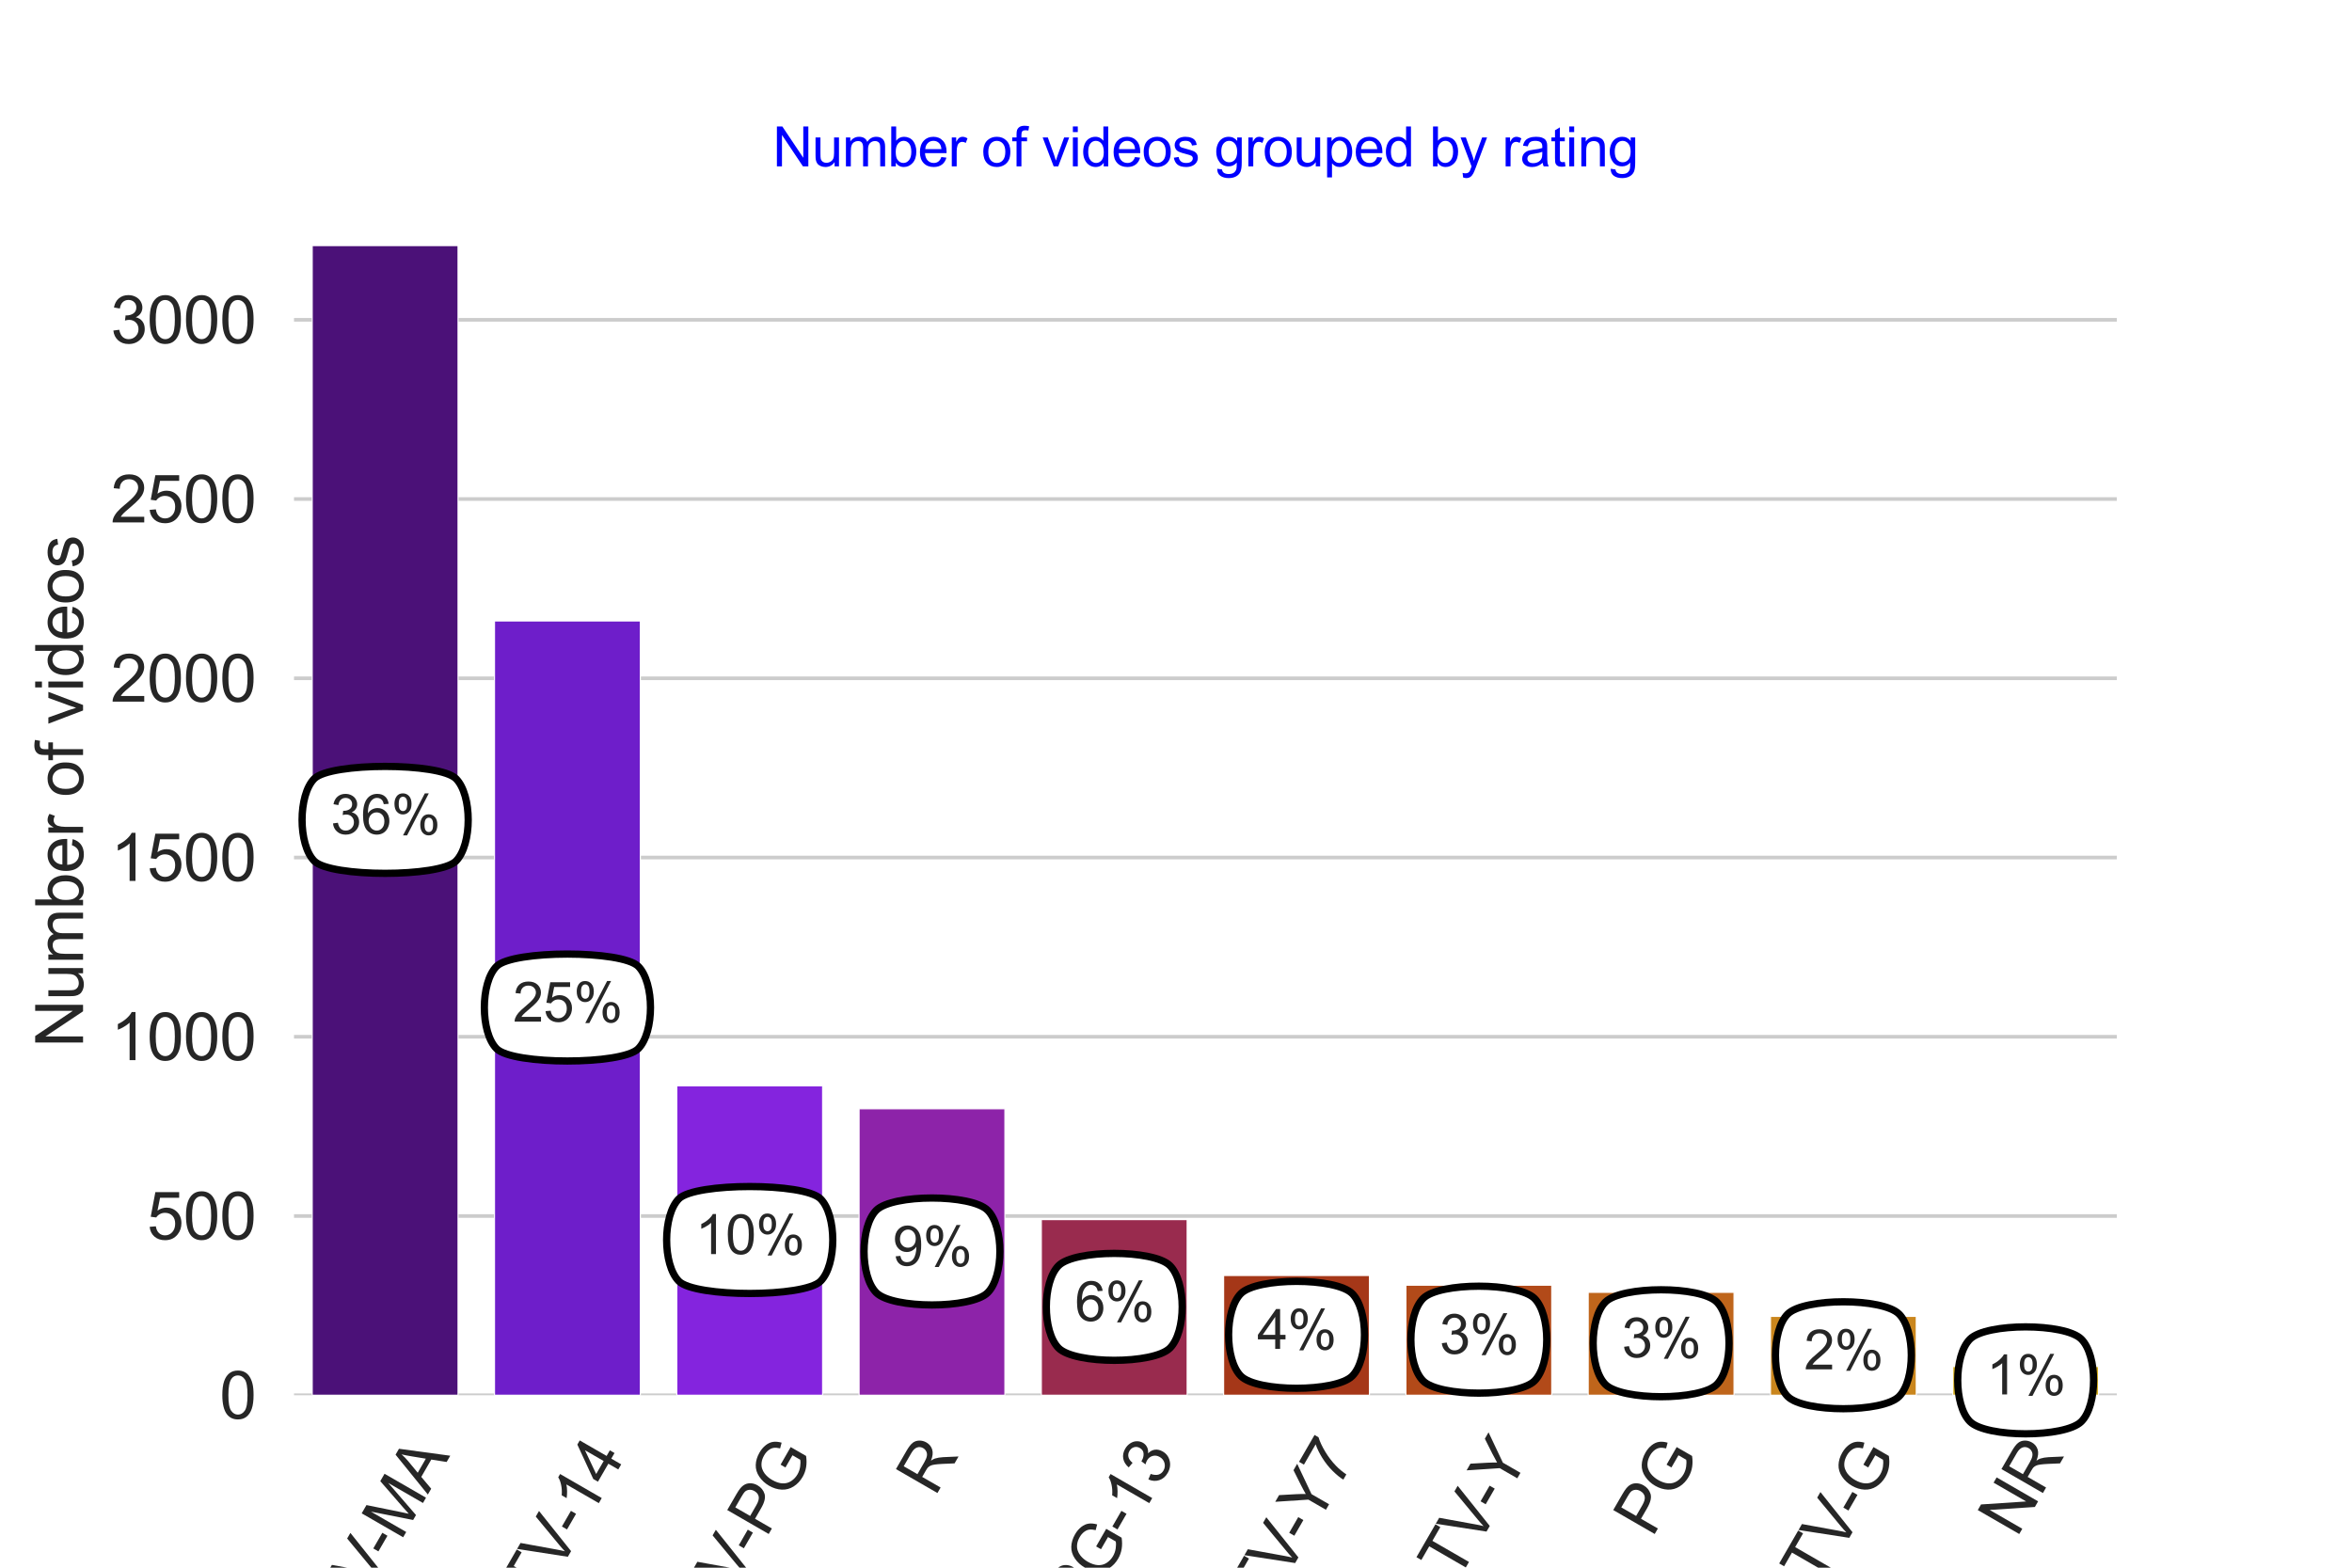 <?xml version="1.0" encoding="utf-8" standalone="no"?>
<!DOCTYPE svg PUBLIC "-//W3C//DTD SVG 1.1//EN"
  "http://www.w3.org/Graphics/SVG/1.1/DTD/svg11.dtd">
<svg xmlns:xlink="http://www.w3.org/1999/xlink" width="648pt" height="432pt" viewBox="0 0 648 432" xmlns="http://www.w3.org/2000/svg" version="1.1">
 <defs>
  <style type="text/css">*{stroke-linejoin: round; stroke-linecap: butt}</style>
 </defs>
 <g id="figure_1">
  <g id="patch_1">
   <path d="M 0 432 
L 648 432 
L 648 0 
L 0 0 
z
" style="fill: #ffffff"/>
  </g>
  <g id="axes_1">
   <g id="matplotlib.axis_1">
    <g id="xtick_1">
     <g id="text_1">
      <!-- TV-MA -->
      <g style="fill: #262626" transform="translate(96.389 449.057) rotate(-60) scale(0.18 -0.18)">
       <defs>
        <path id="ArialMT-54" d="M 1659 0 
L 1659 4041 
L 150 4041 
L 150 4581 
L 3781 4581 
L 3781 4041 
L 2266 4041 
L 2266 0 
L 1659 0 
z
" transform="scale(0.016)"/>
        <path id="ArialMT-56" d="M 1803 0 
L 28 4581 
L 684 4581 
L 1875 1253 
Q 2019 853 2116 503 
Q 2222 878 2363 1253 
L 3600 4581 
L 4219 4581 
L 2425 0 
L 1803 0 
z
" transform="scale(0.016)"/>
        <path id="ArialMT-2d" d="M 203 1375 
L 203 1941 
L 1931 1941 
L 1931 1375 
L 203 1375 
z
" transform="scale(0.016)"/>
        <path id="ArialMT-4d" d="M 475 0 
L 475 4581 
L 1388 4581 
L 2472 1338 
Q 2622 884 2691 659 
Q 2769 909 2934 1394 
L 4031 4581 
L 4847 4581 
L 4847 0 
L 4263 0 
L 4263 3834 
L 2931 0 
L 2384 0 
L 1059 3900 
L 1059 0 
L 475 0 
z
" transform="scale(0.016)"/>
        <path id="ArialMT-41" d="M -9 0 
L 1750 4581 
L 2403 4581 
L 4278 0 
L 3588 0 
L 3053 1388 
L 1138 1388 
L 634 0 
L -9 0 
z
M 1313 1881 
L 2866 1881 
L 2388 3150 
Q 2169 3728 2063 4100 
Q 1975 3659 1816 3225 
L 1313 1881 
z
" transform="scale(0.016)"/>
       </defs>
       <use xlink:href="#ArialMT-54"/>
       <use xlink:href="#ArialMT-56" x="61.084"/>
       <use xlink:href="#ArialMT-2d" x="122.283"/>
       <use xlink:href="#ArialMT-4d" x="155.584"/>
       <use xlink:href="#ArialMT-41" x="238.885"/>
      </g>
     </g>
    </g>
    <g id="xtick_2">
     <g id="text_2">
      <!-- TV-14 -->
      <g style="fill: #262626" transform="translate(148.354 443.012) rotate(-60) scale(0.18 -0.18)">
       <defs>
        <path id="ArialMT-31" d="M 2384 0 
L 1822 0 
L 1822 3584 
Q 1619 3391 1289 3197 
Q 959 3003 697 2906 
L 697 3450 
Q 1169 3672 1522 3987 
Q 1875 4303 2022 4600 
L 2384 4600 
L 2384 0 
z
" transform="scale(0.016)"/>
        <path id="ArialMT-34" d="M 2069 0 
L 2069 1097 
L 81 1097 
L 81 1613 
L 2172 4581 
L 2631 4581 
L 2631 1613 
L 3250 1613 
L 3250 1097 
L 2631 1097 
L 2631 0 
L 2069 0 
z
M 2069 1613 
L 2069 3678 
L 634 1613 
L 2069 1613 
z
" transform="scale(0.016)"/>
       </defs>
       <use xlink:href="#ArialMT-54"/>
       <use xlink:href="#ArialMT-56" x="61.084"/>
       <use xlink:href="#ArialMT-2d" x="122.283"/>
       <use xlink:href="#ArialMT-31" x="155.584"/>
       <use xlink:href="#ArialMT-34" x="211.199"/>
      </g>
     </g>
    </g>
    <g id="xtick_3">
     <g id="text_3">
      <!-- TV-PG -->
      <g style="fill: #262626" transform="translate(197.077 448.197) rotate(-60) scale(0.18 -0.18)">
       <defs>
        <path id="ArialMT-50" d="M 494 0 
L 494 4581 
L 2222 4581 
Q 2678 4581 2919 4538 
Q 3256 4481 3484 4323 
Q 3713 4166 3852 3881 
Q 3991 3597 3991 3256 
Q 3991 2672 3619 2267 
Q 3247 1863 2275 1863 
L 1100 1863 
L 1100 0 
L 494 0 
z
M 1100 2403 
L 2284 2403 
Q 2872 2403 3119 2622 
Q 3366 2841 3366 3238 
Q 3366 3525 3220 3729 
Q 3075 3934 2838 4000 
Q 2684 4041 2272 4041 
L 1100 4041 
L 1100 2403 
z
" transform="scale(0.016)"/>
        <path id="ArialMT-47" d="M 2638 1797 
L 2638 2334 
L 4578 2338 
L 4578 638 
Q 4131 281 3656 101 
Q 3181 -78 2681 -78 
Q 2006 -78 1454 211 
Q 903 500 622 1047 
Q 341 1594 341 2269 
Q 341 2938 620 3517 
Q 900 4097 1425 4378 
Q 1950 4659 2634 4659 
Q 3131 4659 3532 4498 
Q 3934 4338 4162 4050 
Q 4391 3763 4509 3300 
L 3963 3150 
Q 3859 3500 3706 3700 
Q 3553 3900 3268 4020 
Q 2984 4141 2638 4141 
Q 2222 4141 1919 4014 
Q 1616 3888 1430 3681 
Q 1244 3475 1141 3228 
Q 966 2803 966 2306 
Q 966 1694 1177 1281 
Q 1388 869 1791 669 
Q 2194 469 2647 469 
Q 3041 469 3416 620 
Q 3791 772 3984 944 
L 3984 1797 
L 2638 1797 
z
" transform="scale(0.016)"/>
       </defs>
       <use xlink:href="#ArialMT-54"/>
       <use xlink:href="#ArialMT-56" x="61.084"/>
       <use xlink:href="#ArialMT-2d" x="122.283"/>
       <use xlink:href="#ArialMT-50" x="155.584"/>
       <use xlink:href="#ArialMT-47" x="222.283"/>
      </g>
     </g>
    </g>
    <g id="xtick_4">
     <g id="text_4">
      <!-- R -->
      <g style="fill: #262626" transform="translate(257.55 412.68) rotate(-60) scale(0.18 -0.18)">
       <defs>
        <path id="ArialMT-52" d="M 503 0 
L 503 4581 
L 2534 4581 
Q 3147 4581 3465 4457 
Q 3784 4334 3975 4021 
Q 4166 3709 4166 3331 
Q 4166 2844 3850 2509 
Q 3534 2175 2875 2084 
Q 3116 1969 3241 1856 
Q 3506 1613 3744 1247 
L 4541 0 
L 3778 0 
L 3172 953 
Q 2906 1366 2734 1584 
Q 2563 1803 2427 1890 
Q 2291 1978 2150 2013 
Q 2047 2034 1813 2034 
L 1109 2034 
L 1109 0 
L 503 0 
z
M 1109 2559 
L 2413 2559 
Q 2828 2559 3062 2645 
Q 3297 2731 3419 2920 
Q 3541 3109 3541 3331 
Q 3541 3656 3305 3865 
Q 3069 4075 2559 4075 
L 1109 4075 
L 1109 2559 
z
" transform="scale(0.016)"/>
       </defs>
       <use xlink:href="#ArialMT-52"/>
      </g>
     </g>
    </g>
    <g id="xtick_5">
     <g id="text_5">
      <!-- PG-13 -->
      <g style="fill: #262626" transform="translate(298.015 446.473) rotate(-60) scale(0.18 -0.18)">
       <defs>
        <path id="ArialMT-33" d="M 269 1209 
L 831 1284 
Q 928 806 1161 595 
Q 1394 384 1728 384 
Q 2125 384 2398 659 
Q 2672 934 2672 1341 
Q 2672 1728 2419 1979 
Q 2166 2231 1775 2231 
Q 1616 2231 1378 2169 
L 1441 2663 
Q 1497 2656 1531 2656 
Q 1891 2656 2178 2843 
Q 2466 3031 2466 3422 
Q 2466 3731 2256 3934 
Q 2047 4138 1716 4138 
Q 1388 4138 1169 3931 
Q 950 3725 888 3313 
L 325 3413 
Q 428 3978 793 4289 
Q 1159 4600 1703 4600 
Q 2078 4600 2393 4439 
Q 2709 4278 2876 4000 
Q 3044 3722 3044 3409 
Q 3044 3113 2884 2869 
Q 2725 2625 2413 2481 
Q 2819 2388 3044 2092 
Q 3269 1797 3269 1353 
Q 3269 753 2831 336 
Q 2394 -81 1725 -81 
Q 1122 -81 723 278 
Q 325 638 269 1209 
z
" transform="scale(0.016)"/>
       </defs>
       <use xlink:href="#ArialMT-50"/>
       <use xlink:href="#ArialMT-47" x="66.699"/>
       <use xlink:href="#ArialMT-2d" x="144.482"/>
       <use xlink:href="#ArialMT-31" x="177.783"/>
       <use xlink:href="#ArialMT-33" x="233.398"/>
      </g>
     </g>
    </g>
    <g id="xtick_6">
     <g id="text_6">
      <!-- TV-Y7 -->
      <g style="fill: #262626" transform="translate(348.735 444.741) rotate(-60) scale(0.18 -0.18)">
       <defs>
        <path id="ArialMT-59" d="M 1784 0 
L 1784 1941 
L 19 4581 
L 756 4581 
L 1659 3200 
Q 1909 2813 2125 2425 
Q 2331 2784 2625 3234 
L 3513 4581 
L 4219 4581 
L 2391 1941 
L 2391 0 
L 1784 0 
z
" transform="scale(0.016)"/>
        <path id="ArialMT-37" d="M 303 3981 
L 303 4522 
L 3269 4522 
L 3269 4084 
Q 2831 3619 2401 2847 
Q 1972 2075 1738 1259 
Q 1569 684 1522 0 
L 944 0 
Q 953 541 1156 1306 
Q 1359 2072 1739 2783 
Q 2119 3494 2547 3981 
L 303 3981 
z
" transform="scale(0.016)"/>
       </defs>
       <use xlink:href="#ArialMT-54"/>
       <use xlink:href="#ArialMT-56" x="61.084"/>
       <use xlink:href="#ArialMT-2d" x="122.283"/>
       <use xlink:href="#ArialMT-59" x="155.584"/>
       <use xlink:href="#ArialMT-37" x="222.283"/>
      </g>
     </g>
    </g>
    <g id="xtick_7">
     <g id="text_7">
      <!-- TV-Y -->
      <g style="fill: #262626" transform="translate(401.457 436.072) rotate(-60) scale(0.18 -0.18)">
       <use xlink:href="#ArialMT-54"/>
       <use xlink:href="#ArialMT-56" x="61.084"/>
       <use xlink:href="#ArialMT-2d" x="122.283"/>
       <use xlink:href="#ArialMT-59" x="155.584"/>
      </g>
     </g>
    </g>
    <g id="xtick_8">
     <g id="text_8">
      <!-- PG -->
      <g style="fill: #262626" transform="translate(455.178 423.945) rotate(-60) scale(0.18 -0.18)">
       <use xlink:href="#ArialMT-50"/>
       <use xlink:href="#ArialMT-47" x="66.699"/>
      </g>
     </g>
    </g>
    <g id="xtick_9">
     <g id="text_9">
      <!-- TV-G -->
      <g style="fill: #262626" transform="translate(501.399 437.799) rotate(-60) scale(0.18 -0.18)">
       <use xlink:href="#ArialMT-54"/>
       <use xlink:href="#ArialMT-56" x="61.084"/>
       <use xlink:href="#ArialMT-2d" x="122.283"/>
       <use xlink:href="#ArialMT-47" x="155.584"/>
      </g>
     </g>
    </g>
    <g id="xtick_10">
     <g id="text_10">
      <!-- NR -->
      <g style="fill: #262626" transform="translate(555.62 423.938) rotate(-60) scale(0.18 -0.18)">
       <defs>
        <path id="ArialMT-4e" d="M 488 0 
L 488 4581 
L 1109 4581 
L 3516 984 
L 3516 4581 
L 4097 4581 
L 4097 0 
L 3475 0 
L 1069 3600 
L 1069 0 
L 488 0 
z
" transform="scale(0.016)"/>
       </defs>
       <use xlink:href="#ArialMT-4e"/>
       <use xlink:href="#ArialMT-52" x="72.217"/>
      </g>
     </g>
    </g>
    <g id="text_11">
     <!-- Ratings -->
     <g style="fill: #262626" transform="translate(301.586 467.73) scale(0.18 -0.18)">
      <defs>
       <path id="ArialMT-61" d="M 2588 409 
Q 2275 144 1986 34 
Q 1697 -75 1366 -75 
Q 819 -75 525 192 
Q 231 459 231 875 
Q 231 1119 342 1320 
Q 453 1522 633 1644 
Q 813 1766 1038 1828 
Q 1203 1872 1538 1913 
Q 2219 1994 2541 2106 
Q 2544 2222 2544 2253 
Q 2544 2597 2384 2738 
Q 2169 2928 1744 2928 
Q 1347 2928 1158 2789 
Q 969 2650 878 2297 
L 328 2372 
Q 403 2725 575 2942 
Q 747 3159 1072 3276 
Q 1397 3394 1825 3394 
Q 2250 3394 2515 3294 
Q 2781 3194 2906 3042 
Q 3031 2891 3081 2659 
Q 3109 2516 3109 2141 
L 3109 1391 
Q 3109 606 3145 398 
Q 3181 191 3288 0 
L 2700 0 
Q 2613 175 2588 409 
z
M 2541 1666 
Q 2234 1541 1622 1453 
Q 1275 1403 1131 1340 
Q 988 1278 909 1158 
Q 831 1038 831 891 
Q 831 666 1001 516 
Q 1172 366 1500 366 
Q 1825 366 2078 508 
Q 2331 650 2450 897 
Q 2541 1088 2541 1459 
L 2541 1666 
z
" transform="scale(0.016)"/>
       <path id="ArialMT-74" d="M 1650 503 
L 1731 6 
Q 1494 -44 1306 -44 
Q 1000 -44 831 53 
Q 663 150 594 308 
Q 525 466 525 972 
L 525 2881 
L 113 2881 
L 113 3319 
L 525 3319 
L 525 4141 
L 1084 4478 
L 1084 3319 
L 1650 3319 
L 1650 2881 
L 1084 2881 
L 1084 941 
Q 1084 700 1114 631 
Q 1144 563 1211 522 
Q 1278 481 1403 481 
Q 1497 481 1650 503 
z
" transform="scale(0.016)"/>
       <path id="ArialMT-69" d="M 425 3934 
L 425 4581 
L 988 4581 
L 988 3934 
L 425 3934 
z
M 425 0 
L 425 3319 
L 988 3319 
L 988 0 
L 425 0 
z
" transform="scale(0.016)"/>
       <path id="ArialMT-6e" d="M 422 0 
L 422 3319 
L 928 3319 
L 928 2847 
Q 1294 3394 1984 3394 
Q 2284 3394 2536 3286 
Q 2788 3178 2913 3003 
Q 3038 2828 3088 2588 
Q 3119 2431 3119 2041 
L 3119 0 
L 2556 0 
L 2556 2019 
Q 2556 2363 2490 2533 
Q 2425 2703 2258 2804 
Q 2091 2906 1866 2906 
Q 1506 2906 1245 2678 
Q 984 2450 984 1813 
L 984 0 
L 422 0 
z
" transform="scale(0.016)"/>
       <path id="ArialMT-67" d="M 319 -275 
L 866 -356 
Q 900 -609 1056 -725 
Q 1266 -881 1628 -881 
Q 2019 -881 2231 -725 
Q 2444 -569 2519 -288 
Q 2563 -116 2559 434 
Q 2191 0 1641 0 
Q 956 0 581 494 
Q 206 988 206 1678 
Q 206 2153 378 2554 
Q 550 2956 876 3175 
Q 1203 3394 1644 3394 
Q 2231 3394 2613 2919 
L 2613 3319 
L 3131 3319 
L 3131 450 
Q 3131 -325 2973 -648 
Q 2816 -972 2473 -1159 
Q 2131 -1347 1631 -1347 
Q 1038 -1347 672 -1080 
Q 306 -813 319 -275 
z
M 784 1719 
Q 784 1066 1043 766 
Q 1303 466 1694 466 
Q 2081 466 2343 764 
Q 2606 1063 2606 1700 
Q 2606 2309 2336 2618 
Q 2066 2928 1684 2928 
Q 1309 2928 1046 2623 
Q 784 2319 784 1719 
z
" transform="scale(0.016)"/>
       <path id="ArialMT-73" d="M 197 991 
L 753 1078 
Q 800 744 1014 566 
Q 1228 388 1613 388 
Q 2000 388 2187 545 
Q 2375 703 2375 916 
Q 2375 1106 2209 1216 
Q 2094 1291 1634 1406 
Q 1016 1563 777 1677 
Q 538 1791 414 1992 
Q 291 2194 291 2438 
Q 291 2659 392 2848 
Q 494 3038 669 3163 
Q 800 3259 1026 3326 
Q 1253 3394 1513 3394 
Q 1903 3394 2198 3281 
Q 2494 3169 2634 2976 
Q 2775 2784 2828 2463 
L 2278 2388 
Q 2241 2644 2061 2787 
Q 1881 2931 1553 2931 
Q 1166 2931 1000 2803 
Q 834 2675 834 2503 
Q 834 2394 903 2306 
Q 972 2216 1119 2156 
Q 1203 2125 1616 2013 
Q 2213 1853 2448 1751 
Q 2684 1650 2818 1456 
Q 2953 1263 2953 975 
Q 2953 694 2789 445 
Q 2625 197 2315 61 
Q 2006 -75 1616 -75 
Q 969 -75 630 194 
Q 291 463 197 991 
z
" transform="scale(0.016)"/>
      </defs>
      <use xlink:href="#ArialMT-52"/>
      <use xlink:href="#ArialMT-61" x="72.217"/>
      <use xlink:href="#ArialMT-74" x="127.832"/>
      <use xlink:href="#ArialMT-69" x="155.615"/>
      <use xlink:href="#ArialMT-6e" x="177.832"/>
      <use xlink:href="#ArialMT-67" x="233.447"/>
      <use xlink:href="#ArialMT-73" x="289.062"/>
     </g>
    </g>
   </g>
   <g id="matplotlib.axis_2">
    <g id="ytick_1">
     <g id="line2d_1">
      <path d="M 81 384.48 
L 583.2 384.48 
" clip-path="url(#p9f9ccdae2d)" style="fill: none; stroke: #cccccc; stroke-linecap: round"/>
     </g>
     <g id="text_12">
      <!-- 0 -->
      <g style="fill: #262626" transform="translate(60.49 390.922) scale(0.18 -0.18)">
       <defs>
        <path id="ArialMT-30" d="M 266 2259 
Q 266 3072 433 3567 
Q 600 4063 929 4331 
Q 1259 4600 1759 4600 
Q 2128 4600 2406 4451 
Q 2684 4303 2865 4023 
Q 3047 3744 3150 3342 
Q 3253 2941 3253 2259 
Q 3253 1453 3087 958 
Q 2922 463 2592 192 
Q 2263 -78 1759 -78 
Q 1097 -78 719 397 
Q 266 969 266 2259 
z
M 844 2259 
Q 844 1131 1108 757 
Q 1372 384 1759 384 
Q 2147 384 2411 759 
Q 2675 1134 2675 2259 
Q 2675 3391 2411 3762 
Q 2147 4134 1753 4134 
Q 1366 4134 1134 3806 
Q 844 3388 844 2259 
z
" transform="scale(0.016)"/>
       </defs>
       <use xlink:href="#ArialMT-30"/>
      </g>
     </g>
    </g>
    <g id="ytick_2">
     <g id="line2d_2">
      <path d="M 81 335.088 
L 583.2 335.088 
" clip-path="url(#p9f9ccdae2d)" style="fill: none; stroke: #cccccc; stroke-linecap: round"/>
     </g>
     <g id="text_13">
      <!-- 500 -->
      <g style="fill: #262626" transform="translate(40.471 341.53) scale(0.18 -0.18)">
       <defs>
        <path id="ArialMT-35" d="M 266 1200 
L 856 1250 
Q 922 819 1161 601 
Q 1400 384 1738 384 
Q 2144 384 2425 690 
Q 2706 997 2706 1503 
Q 2706 1984 2436 2262 
Q 2166 2541 1728 2541 
Q 1456 2541 1237 2417 
Q 1019 2294 894 2097 
L 366 2166 
L 809 4519 
L 3088 4519 
L 3088 3981 
L 1259 3981 
L 1013 2750 
Q 1425 3038 1878 3038 
Q 2478 3038 2890 2622 
Q 3303 2206 3303 1553 
Q 3303 931 2941 478 
Q 2500 -78 1738 -78 
Q 1113 -78 717 272 
Q 322 622 266 1200 
z
" transform="scale(0.016)"/>
       </defs>
       <use xlink:href="#ArialMT-35"/>
       <use xlink:href="#ArialMT-30" x="55.615"/>
       <use xlink:href="#ArialMT-30" x="111.23"/>
      </g>
     </g>
    </g>
    <g id="ytick_3">
     <g id="line2d_3">
      <path d="M 81 285.696 
L 583.2 285.696 
" clip-path="url(#p9f9ccdae2d)" style="fill: none; stroke: #cccccc; stroke-linecap: round"/>
     </g>
     <g id="text_14">
      <!-- 1000 -->
      <g style="fill: #262626" transform="translate(30.461 292.138) scale(0.18 -0.18)">
       <use xlink:href="#ArialMT-31"/>
       <use xlink:href="#ArialMT-30" x="55.615"/>
       <use xlink:href="#ArialMT-30" x="111.23"/>
       <use xlink:href="#ArialMT-30" x="166.846"/>
      </g>
     </g>
    </g>
    <g id="ytick_4">
     <g id="line2d_4">
      <path d="M 81 236.304 
L 583.2 236.304 
" clip-path="url(#p9f9ccdae2d)" style="fill: none; stroke: #cccccc; stroke-linecap: round"/>
     </g>
     <g id="text_15">
      <!-- 1500 -->
      <g style="fill: #262626" transform="translate(30.461 242.746) scale(0.18 -0.18)">
       <use xlink:href="#ArialMT-31"/>
       <use xlink:href="#ArialMT-35" x="55.615"/>
       <use xlink:href="#ArialMT-30" x="111.23"/>
       <use xlink:href="#ArialMT-30" x="166.846"/>
      </g>
     </g>
    </g>
    <g id="ytick_5">
     <g id="line2d_5">
      <path d="M 81 186.912 
L 583.2 186.912 
" clip-path="url(#p9f9ccdae2d)" style="fill: none; stroke: #cccccc; stroke-linecap: round"/>
     </g>
     <g id="text_16">
      <!-- 2000 -->
      <g style="fill: #262626" transform="translate(30.461 193.354) scale(0.18 -0.18)">
       <defs>
        <path id="ArialMT-32" d="M 3222 541 
L 3222 0 
L 194 0 
Q 188 203 259 391 
Q 375 700 629 1000 
Q 884 1300 1366 1694 
Q 2113 2306 2375 2664 
Q 2638 3022 2638 3341 
Q 2638 3675 2398 3904 
Q 2159 4134 1775 4134 
Q 1369 4134 1125 3890 
Q 881 3647 878 3216 
L 300 3275 
Q 359 3922 746 4261 
Q 1134 4600 1788 4600 
Q 2447 4600 2831 4234 
Q 3216 3869 3216 3328 
Q 3216 3053 3103 2787 
Q 2991 2522 2730 2228 
Q 2469 1934 1863 1422 
Q 1356 997 1212 845 
Q 1069 694 975 541 
L 3222 541 
z
" transform="scale(0.016)"/>
       </defs>
       <use xlink:href="#ArialMT-32"/>
       <use xlink:href="#ArialMT-30" x="55.615"/>
       <use xlink:href="#ArialMT-30" x="111.23"/>
       <use xlink:href="#ArialMT-30" x="166.846"/>
      </g>
     </g>
    </g>
    <g id="ytick_6">
     <g id="line2d_6">
      <path d="M 81 137.52 
L 583.2 137.52 
" clip-path="url(#p9f9ccdae2d)" style="fill: none; stroke: #cccccc; stroke-linecap: round"/>
     </g>
     <g id="text_17">
      <!-- 2500 -->
      <g style="fill: #262626" transform="translate(30.461 143.962) scale(0.18 -0.18)">
       <use xlink:href="#ArialMT-32"/>
       <use xlink:href="#ArialMT-35" x="55.615"/>
       <use xlink:href="#ArialMT-30" x="111.23"/>
       <use xlink:href="#ArialMT-30" x="166.846"/>
      </g>
     </g>
    </g>
    <g id="ytick_7">
     <g id="line2d_7">
      <path d="M 81 88.128 
L 583.2 88.128 
" clip-path="url(#p9f9ccdae2d)" style="fill: none; stroke: #cccccc; stroke-linecap: round"/>
     </g>
     <g id="text_18">
      <!-- 3000 -->
      <g style="fill: #262626" transform="translate(30.461 94.57) scale(0.18 -0.18)">
       <use xlink:href="#ArialMT-33"/>
       <use xlink:href="#ArialMT-30" x="55.615"/>
       <use xlink:href="#ArialMT-30" x="111.23"/>
       <use xlink:href="#ArialMT-30" x="166.846"/>
      </g>
     </g>
    </g>
    <g id="text_19">
     <!-- Number of videos -->
     <g style="fill: #262626" transform="translate(22.884 288.688) rotate(-90) scale(0.18 -0.18)">
      <defs>
       <path id="ArialMT-75" d="M 2597 0 
L 2597 488 
Q 2209 -75 1544 -75 
Q 1250 -75 995 37 
Q 741 150 617 320 
Q 494 491 444 738 
Q 409 903 409 1263 
L 409 3319 
L 972 3319 
L 972 1478 
Q 972 1038 1006 884 
Q 1059 663 1231 536 
Q 1403 409 1656 409 
Q 1909 409 2131 539 
Q 2353 669 2445 892 
Q 2538 1116 2538 1541 
L 2538 3319 
L 3100 3319 
L 3100 0 
L 2597 0 
z
" transform="scale(0.016)"/>
       <path id="ArialMT-6d" d="M 422 0 
L 422 3319 
L 925 3319 
L 925 2853 
Q 1081 3097 1340 3245 
Q 1600 3394 1931 3394 
Q 2300 3394 2536 3241 
Q 2772 3088 2869 2813 
Q 3263 3394 3894 3394 
Q 4388 3394 4653 3120 
Q 4919 2847 4919 2278 
L 4919 0 
L 4359 0 
L 4359 2091 
Q 4359 2428 4304 2576 
Q 4250 2725 4106 2815 
Q 3963 2906 3769 2906 
Q 3419 2906 3187 2673 
Q 2956 2441 2956 1928 
L 2956 0 
L 2394 0 
L 2394 2156 
Q 2394 2531 2256 2718 
Q 2119 2906 1806 2906 
Q 1569 2906 1367 2781 
Q 1166 2656 1075 2415 
Q 984 2175 984 1722 
L 984 0 
L 422 0 
z
" transform="scale(0.016)"/>
       <path id="ArialMT-62" d="M 941 0 
L 419 0 
L 419 4581 
L 981 4581 
L 981 2947 
Q 1338 3394 1891 3394 
Q 2197 3394 2470 3270 
Q 2744 3147 2920 2923 
Q 3097 2700 3197 2384 
Q 3297 2069 3297 1709 
Q 3297 856 2875 390 
Q 2453 -75 1863 -75 
Q 1275 -75 941 416 
L 941 0 
z
M 934 1684 
Q 934 1088 1097 822 
Q 1363 388 1816 388 
Q 2184 388 2453 708 
Q 2722 1028 2722 1663 
Q 2722 2313 2464 2622 
Q 2206 2931 1841 2931 
Q 1472 2931 1203 2611 
Q 934 2291 934 1684 
z
" transform="scale(0.016)"/>
       <path id="ArialMT-65" d="M 2694 1069 
L 3275 997 
Q 3138 488 2766 206 
Q 2394 -75 1816 -75 
Q 1088 -75 661 373 
Q 234 822 234 1631 
Q 234 2469 665 2931 
Q 1097 3394 1784 3394 
Q 2450 3394 2872 2941 
Q 3294 2488 3294 1666 
Q 3294 1616 3291 1516 
L 816 1516 
Q 847 969 1125 678 
Q 1403 388 1819 388 
Q 2128 388 2347 550 
Q 2566 713 2694 1069 
z
M 847 1978 
L 2700 1978 
Q 2663 2397 2488 2606 
Q 2219 2931 1791 2931 
Q 1403 2931 1139 2672 
Q 875 2413 847 1978 
z
" transform="scale(0.016)"/>
       <path id="ArialMT-72" d="M 416 0 
L 416 3319 
L 922 3319 
L 922 2816 
Q 1116 3169 1280 3281 
Q 1444 3394 1641 3394 
Q 1925 3394 2219 3213 
L 2025 2691 
Q 1819 2813 1613 2813 
Q 1428 2813 1281 2702 
Q 1134 2591 1072 2394 
Q 978 2094 978 1738 
L 978 0 
L 416 0 
z
" transform="scale(0.016)"/>
       <path id="ArialMT-20" transform="scale(0.016)"/>
       <path id="ArialMT-6f" d="M 213 1659 
Q 213 2581 725 3025 
Q 1153 3394 1769 3394 
Q 2453 3394 2887 2945 
Q 3322 2497 3322 1706 
Q 3322 1066 3130 698 
Q 2938 331 2570 128 
Q 2203 -75 1769 -75 
Q 1072 -75 642 372 
Q 213 819 213 1659 
z
M 791 1659 
Q 791 1022 1069 705 
Q 1347 388 1769 388 
Q 2188 388 2466 706 
Q 2744 1025 2744 1678 
Q 2744 2294 2464 2611 
Q 2184 2928 1769 2928 
Q 1347 2928 1069 2612 
Q 791 2297 791 1659 
z
" transform="scale(0.016)"/>
       <path id="ArialMT-66" d="M 556 0 
L 556 2881 
L 59 2881 
L 59 3319 
L 556 3319 
L 556 3672 
Q 556 4006 616 4169 
Q 697 4388 901 4523 
Q 1106 4659 1475 4659 
Q 1713 4659 2000 4603 
L 1916 4113 
Q 1741 4144 1584 4144 
Q 1328 4144 1222 4034 
Q 1116 3925 1116 3625 
L 1116 3319 
L 1763 3319 
L 1763 2881 
L 1116 2881 
L 1116 0 
L 556 0 
z
" transform="scale(0.016)"/>
       <path id="ArialMT-76" d="M 1344 0 
L 81 3319 
L 675 3319 
L 1388 1331 
Q 1503 1009 1600 663 
Q 1675 925 1809 1294 
L 2547 3319 
L 3125 3319 
L 1869 0 
L 1344 0 
z
" transform="scale(0.016)"/>
       <path id="ArialMT-64" d="M 2575 0 
L 2575 419 
Q 2259 -75 1647 -75 
Q 1250 -75 917 144 
Q 584 363 401 755 
Q 219 1147 219 1656 
Q 219 2153 384 2558 
Q 550 2963 881 3178 
Q 1213 3394 1622 3394 
Q 1922 3394 2156 3267 
Q 2391 3141 2538 2938 
L 2538 4581 
L 3097 4581 
L 3097 0 
L 2575 0 
z
M 797 1656 
Q 797 1019 1065 703 
Q 1334 388 1700 388 
Q 2069 388 2326 689 
Q 2584 991 2584 1609 
Q 2584 2291 2321 2609 
Q 2059 2928 1675 2928 
Q 1300 2928 1048 2622 
Q 797 2316 797 1656 
z
" transform="scale(0.016)"/>
      </defs>
      <use xlink:href="#ArialMT-4e"/>
      <use xlink:href="#ArialMT-75" x="72.217"/>
      <use xlink:href="#ArialMT-6d" x="127.832"/>
      <use xlink:href="#ArialMT-62" x="211.133"/>
      <use xlink:href="#ArialMT-65" x="266.748"/>
      <use xlink:href="#ArialMT-72" x="322.363"/>
      <use xlink:href="#ArialMT-20" x="355.664"/>
      <use xlink:href="#ArialMT-6f" x="383.447"/>
      <use xlink:href="#ArialMT-66" x="439.062"/>
      <use xlink:href="#ArialMT-20" x="466.846"/>
      <use xlink:href="#ArialMT-76" x="494.629"/>
      <use xlink:href="#ArialMT-69" x="544.629"/>
      <use xlink:href="#ArialMT-64" x="566.846"/>
      <use xlink:href="#ArialMT-65" x="622.461"/>
      <use xlink:href="#ArialMT-6f" x="678.076"/>
      <use xlink:href="#ArialMT-73" x="733.691"/>
     </g>
    </g>
   </g>
   <g id="patch_2">
    <path d="M 86.022 384.48 
L 126.198 384.48 
L 126.198 67.68 
L 86.022 67.68 
z
" clip-path="url(#p9f9ccdae2d)" style="fill: #4b1178; stroke: #ffffff; stroke-width: 0.3; stroke-linejoin: miter"/>
   </g>
   <g id="patch_3">
    <path d="M 136.242 384.48 
L 176.418 384.48 
L 176.418 171.107 
L 136.242 171.107 
z
" clip-path="url(#p9f9ccdae2d)" style="fill: #6e1eca; stroke: #ffffff; stroke-width: 0.3; stroke-linejoin: miter"/>
   </g>
   <g id="patch_4">
    <path d="M 186.462 384.48 
L 226.638 384.48 
L 226.638 299.229 
L 186.462 299.229 
z
" clip-path="url(#p9f9ccdae2d)" style="fill: #8424de; stroke: #ffffff; stroke-width: 0.3; stroke-linejoin: miter"/>
   </g>
   <g id="patch_5">
    <path d="M 236.682 384.48 
L 276.858 384.48 
L 276.858 305.552 
L 236.682 305.552 
z
" clip-path="url(#p9f9ccdae2d)" style="fill: #8d23a9; stroke: #ffffff; stroke-width: 0.3; stroke-linejoin: miter"/>
   </g>
   <g id="patch_6">
    <path d="M 286.902 384.48 
L 327.078 384.48 
L 327.078 336.076 
L 286.902 336.076 
z
" clip-path="url(#p9f9ccdae2d)" style="fill: #992b4e; stroke: #ffffff; stroke-width: 0.3; stroke-linejoin: miter"/>
   </g>
   <g id="patch_7">
    <path d="M 337.122 384.48 
L 377.298 384.48 
L 377.298 351.486 
L 337.122 351.486 
z
" clip-path="url(#p9f9ccdae2d)" style="fill: #a53718; stroke: #ffffff; stroke-width: 0.3; stroke-linejoin: miter"/>
   </g>
   <g id="patch_8">
    <path d="M 387.342 384.48 
L 427.518 384.48 
L 427.518 354.153 
L 387.342 354.153 
z
" clip-path="url(#p9f9ccdae2d)" style="fill: #b24a19; stroke: #ffffff; stroke-width: 0.3; stroke-linejoin: miter"/>
   </g>
   <g id="patch_9">
    <path d="M 437.562 384.48 
L 477.738 384.48 
L 477.738 356.129 
L 437.562 356.129 
z
" clip-path="url(#p9f9ccdae2d)" style="fill: #bf651b; stroke: #ffffff; stroke-width: 0.3; stroke-linejoin: miter"/>
   </g>
   <g id="patch_10">
    <path d="M 487.782 384.48 
L 527.958 384.48 
L 527.958 362.748 
L 487.782 362.748 
z
" clip-path="url(#p9f9ccdae2d)" style="fill: #ca861d; stroke: #ffffff; stroke-width: 0.3; stroke-linejoin: miter"/>
   </g>
   <g id="patch_11">
    <path d="M 538.002 384.48 
L 578.178 384.48 
L 578.178 376.577 
L 538.002 376.577 
z
" clip-path="url(#p9f9ccdae2d)" style="fill: #d5ae1e; stroke: #ffffff; stroke-width: 0.3; stroke-linejoin: miter"/>
   </g>
   <g id="line2d_8">
    <path clip-path="url(#p9f9ccdae2d)" style="fill: none; stroke: #424242; stroke-width: 3.15; stroke-linecap: round"/>
   </g>
   <g id="line2d_9">
    <path clip-path="url(#p9f9ccdae2d)" style="fill: none; stroke: #424242; stroke-width: 3.15; stroke-linecap: round"/>
   </g>
   <g id="line2d_10">
    <path clip-path="url(#p9f9ccdae2d)" style="fill: none; stroke: #424242; stroke-width: 3.15; stroke-linecap: round"/>
   </g>
   <g id="line2d_11">
    <path clip-path="url(#p9f9ccdae2d)" style="fill: none; stroke: #424242; stroke-width: 3.15; stroke-linecap: round"/>
   </g>
   <g id="line2d_12">
    <path clip-path="url(#p9f9ccdae2d)" style="fill: none; stroke: #424242; stroke-width: 3.15; stroke-linecap: round"/>
   </g>
   <g id="line2d_13">
    <path clip-path="url(#p9f9ccdae2d)" style="fill: none; stroke: #424242; stroke-width: 3.15; stroke-linecap: round"/>
   </g>
   <g id="line2d_14">
    <path clip-path="url(#p9f9ccdae2d)" style="fill: none; stroke: #424242; stroke-width: 3.15; stroke-linecap: round"/>
   </g>
   <g id="line2d_15">
    <path clip-path="url(#p9f9ccdae2d)" style="fill: none; stroke: #424242; stroke-width: 3.15; stroke-linecap: round"/>
   </g>
   <g id="line2d_16">
    <path clip-path="url(#p9f9ccdae2d)" style="fill: none; stroke: #424242; stroke-width: 3.15; stroke-linecap: round"/>
   </g>
   <g id="line2d_17">
    <path clip-path="url(#p9f9ccdae2d)" style="fill: none; stroke: #424242; stroke-width: 3.15; stroke-linecap: round"/>
   </g>
   <g id="text_20">
    <g id="patch_12">
     <path d="M 86.599 237.286 
C 91.099 241.786 121.121 241.786 125.621 237.286 
C 130.121 232.786 130.121 219.068 125.621 214.568 
C 121.121 210.068 91.099 210.068 86.599 214.568 
C 82.099 219.068 82.099 232.786 86.599 237.286 
z
" style="fill: #ffffff; stroke: #000000; stroke-width: 2; stroke-linejoin: miter"/>
    </g>
    <!-- 36% -->
    <g style="fill: #262626" transform="translate(91.099 229.805) scale(0.15 -0.15)">
     <defs>
      <path id="ArialMT-36" d="M 3184 3459 
L 2625 3416 
Q 2550 3747 2413 3897 
Q 2184 4138 1850 4138 
Q 1581 4138 1378 3988 
Q 1113 3794 959 3422 
Q 806 3050 800 2363 
Q 1003 2672 1297 2822 
Q 1591 2972 1913 2972 
Q 2475 2972 2870 2558 
Q 3266 2144 3266 1488 
Q 3266 1056 3080 686 
Q 2894 316 2569 119 
Q 2244 -78 1831 -78 
Q 1128 -78 684 439 
Q 241 956 241 2144 
Q 241 3472 731 4075 
Q 1159 4600 1884 4600 
Q 2425 4600 2770 4297 
Q 3116 3994 3184 3459 
z
M 888 1484 
Q 888 1194 1011 928 
Q 1134 663 1356 523 
Q 1578 384 1822 384 
Q 2178 384 2434 671 
Q 2691 959 2691 1453 
Q 2691 1928 2437 2201 
Q 2184 2475 1800 2475 
Q 1419 2475 1153 2201 
Q 888 1928 888 1484 
z
" transform="scale(0.016)"/>
      <path id="ArialMT-25" d="M 372 3481 
Q 372 3972 619 4315 
Q 866 4659 1334 4659 
Q 1766 4659 2048 4351 
Q 2331 4044 2331 3447 
Q 2331 2866 2045 2552 
Q 1759 2238 1341 2238 
Q 925 2238 648 2547 
Q 372 2856 372 3481 
z
M 1350 4272 
Q 1141 4272 1002 4090 
Q 863 3909 863 3425 
Q 863 2984 1003 2804 
Q 1144 2625 1350 2625 
Q 1563 2625 1702 2806 
Q 1841 2988 1841 3469 
Q 1841 3913 1700 4092 
Q 1559 4272 1350 4272 
z
M 1353 -169 
L 3859 4659 
L 4316 4659 
L 1819 -169 
L 1353 -169 
z
M 3334 1075 
Q 3334 1569 3581 1911 
Q 3828 2253 4300 2253 
Q 4731 2253 5014 1945 
Q 5297 1638 5297 1041 
Q 5297 459 5011 145 
Q 4725 -169 4303 -169 
Q 3888 -169 3611 142 
Q 3334 453 3334 1075 
z
M 4316 1866 
Q 4103 1866 3964 1684 
Q 3825 1503 3825 1019 
Q 3825 581 3965 400 
Q 4106 219 4313 219 
Q 4528 219 4667 400 
Q 4806 581 4806 1063 
Q 4806 1506 4665 1686 
Q 4525 1866 4316 1866 
z
" transform="scale(0.016)"/>
     </defs>
     <use xlink:href="#ArialMT-33"/>
     <use xlink:href="#ArialMT-36" x="55.615"/>
     <use xlink:href="#ArialMT-25" x="111.23"/>
    </g>
   </g>
   <g id="text_21">
    <g id="patch_13">
     <path d="M 136.819 288.999 
C 141.319 293.499 171.341 293.499 175.841 288.999 
C 180.341 284.499 180.341 270.781 175.841 266.281 
C 171.341 261.781 141.319 261.781 136.819 266.281 
C 132.319 270.781 132.319 284.499 136.819 288.999 
z
" style="fill: #ffffff; stroke: #000000; stroke-width: 2; stroke-linejoin: miter"/>
    </g>
    <!-- 25% -->
    <g style="fill: #262626" transform="translate(141.319 281.518) scale(0.15 -0.15)">
     <use xlink:href="#ArialMT-32"/>
     <use xlink:href="#ArialMT-35" x="55.615"/>
     <use xlink:href="#ArialMT-25" x="111.23"/>
    </g>
   </g>
   <g id="text_22">
    <g id="patch_14">
     <path d="M 187.039 353.061 
C 191.539 357.561 221.561 357.561 226.061 353.061 
C 230.561 348.561 230.561 334.843 226.061 330.343 
C 221.561 325.843 191.539 325.843 187.039 330.343 
C 182.539 334.843 182.539 348.561 187.039 353.061 
z
" style="fill: #ffffff; stroke: #000000; stroke-width: 2; stroke-linejoin: miter"/>
    </g>
    <!-- 10% -->
    <g style="fill: #262626" transform="translate(191.539 345.579) scale(0.15 -0.15)">
     <use xlink:href="#ArialMT-31"/>
     <use xlink:href="#ArialMT-30" x="55.615"/>
     <use xlink:href="#ArialMT-25" x="111.23"/>
    </g>
   </g>
   <g id="text_23">
    <g id="patch_15">
     <path d="M 241.43 356.222 
C 245.93 360.722 267.61 360.722 272.11 356.222 
C 276.61 351.722 276.61 338.004 272.11 333.504 
C 267.61 329.004 245.93 329.004 241.43 333.504 
C 236.93 338.004 236.93 351.722 241.43 356.222 
z
" style="fill: #ffffff; stroke: #000000; stroke-width: 2; stroke-linejoin: miter"/>
    </g>
    <!-- 9% -->
    <g style="fill: #262626" transform="translate(245.93 348.74) scale(0.15 -0.15)">
     <defs>
      <path id="ArialMT-39" d="M 350 1059 
L 891 1109 
Q 959 728 1153 556 
Q 1347 384 1650 384 
Q 1909 384 2104 503 
Q 2300 622 2425 820 
Q 2550 1019 2634 1356 
Q 2719 1694 2719 2044 
Q 2719 2081 2716 2156 
Q 2547 1888 2255 1720 
Q 1963 1553 1622 1553 
Q 1053 1553 659 1965 
Q 266 2378 266 3053 
Q 266 3750 677 4175 
Q 1088 4600 1706 4600 
Q 2153 4600 2523 4359 
Q 2894 4119 3086 3673 
Q 3278 3228 3278 2384 
Q 3278 1506 3087 986 
Q 2897 466 2520 194 
Q 2144 -78 1638 -78 
Q 1100 -78 759 220 
Q 419 519 350 1059 
z
M 2653 3081 
Q 2653 3566 2395 3850 
Q 2138 4134 1775 4134 
Q 1400 4134 1122 3828 
Q 844 3522 844 3034 
Q 844 2597 1108 2323 
Q 1372 2050 1759 2050 
Q 2150 2050 2401 2323 
Q 2653 2597 2653 3081 
z
" transform="scale(0.016)"/>
     </defs>
     <use xlink:href="#ArialMT-39"/>
     <use xlink:href="#ArialMT-25" x="55.615"/>
    </g>
   </g>
   <g id="text_24">
    <g id="patch_16">
     <path d="M 291.65 371.484 
C 296.15 375.984 317.83 375.984 322.33 371.484 
C 326.83 366.984 326.83 353.266 322.33 348.766 
C 317.83 344.266 296.15 344.266 291.65 348.766 
C 287.15 353.266 287.15 366.984 291.65 371.484 
z
" style="fill: #ffffff; stroke: #000000; stroke-width: 2; stroke-linejoin: miter"/>
    </g>
    <!-- 6% -->
    <g style="fill: #262626" transform="translate(296.15 364.003) scale(0.15 -0.15)">
     <use xlink:href="#ArialMT-36"/>
     <use xlink:href="#ArialMT-25" x="55.615"/>
    </g>
   </g>
   <g id="text_25">
    <g id="patch_17">
     <path d="M 341.87 379.189 
C 346.37 383.689 368.05 383.689 372.55 379.189 
C 377.05 374.689 377.05 360.971 372.55 356.471 
C 368.05 351.971 346.37 351.971 341.87 356.471 
C 337.37 360.971 337.37 374.689 341.87 379.189 
z
" style="fill: #ffffff; stroke: #000000; stroke-width: 2; stroke-linejoin: miter"/>
    </g>
    <!-- 4% -->
    <g style="fill: #262626" transform="translate(346.37 371.708) scale(0.15 -0.15)">
     <use xlink:href="#ArialMT-34"/>
     <use xlink:href="#ArialMT-25" x="55.615"/>
    </g>
   </g>
   <g id="text_26">
    <g id="patch_18">
     <path d="M 392.09 380.523 
C 396.59 385.023 418.27 385.023 422.77 380.523 
C 427.27 376.023 427.27 362.305 422.77 357.805 
C 418.27 353.305 396.59 353.305 392.09 357.805 
C 387.59 362.305 387.59 376.023 392.09 380.523 
z
" style="fill: #ffffff; stroke: #000000; stroke-width: 2; stroke-linejoin: miter"/>
    </g>
    <!-- 3% -->
    <g style="fill: #262626" transform="translate(396.59 373.041) scale(0.15 -0.15)">
     <use xlink:href="#ArialMT-33"/>
     <use xlink:href="#ArialMT-25" x="55.615"/>
    </g>
   </g>
   <g id="text_27">
    <g id="patch_19">
     <path d="M 442.31 381.51 
C 446.81 386.01 468.49 386.01 472.99 381.51 
C 477.49 377.01 477.49 363.292 472.99 358.792 
C 468.49 354.292 446.81 354.292 442.31 358.792 
C 437.81 363.292 437.81 377.01 442.31 381.51 
z
" style="fill: #ffffff; stroke: #000000; stroke-width: 2; stroke-linejoin: miter"/>
    </g>
    <!-- 3% -->
    <g style="fill: #262626" transform="translate(446.81 374.029) scale(0.15 -0.15)">
     <use xlink:href="#ArialMT-33"/>
     <use xlink:href="#ArialMT-25" x="55.615"/>
    </g>
   </g>
   <g id="text_28">
    <g id="patch_20">
     <path d="M 492.53 384.82 
C 497.03 389.32 518.71 389.32 523.21 384.82 
C 527.71 380.32 527.71 366.602 523.21 362.102 
C 518.71 357.602 497.03 357.602 492.53 362.102 
C 488.03 366.602 488.03 380.32 492.53 384.82 
z
" style="fill: #ffffff; stroke: #000000; stroke-width: 2; stroke-linejoin: miter"/>
    </g>
    <!-- 2% -->
    <g style="fill: #262626" transform="translate(497.03 377.338) scale(0.15 -0.15)">
     <use xlink:href="#ArialMT-32"/>
     <use xlink:href="#ArialMT-25" x="55.615"/>
    </g>
   </g>
   <g id="text_29">
    <g id="patch_21">
     <path d="M 542.75 391.735 
C 547.25 396.235 568.93 396.235 573.43 391.735 
C 577.93 387.235 577.93 373.517 573.43 369.017 
C 568.93 364.517 547.25 364.517 542.75 369.017 
C 538.25 373.517 538.25 387.235 542.75 391.735 
z
" style="fill: #ffffff; stroke: #000000; stroke-width: 2; stroke-linejoin: miter"/>
    </g>
    <!-- 1% -->
    <g style="fill: #262626" transform="translate(547.25 384.253) scale(0.15 -0.15)">
     <use xlink:href="#ArialMT-31"/>
     <use xlink:href="#ArialMT-25" x="55.615"/>
    </g>
   </g>
   <g id="text_30">
    <!-- Number of videos grouped by rating -->
    <g style="fill: #0000ff" transform="translate(212.875 45.84) scale(0.15 -0.15)">
     <defs>
      <path id="ArialMT-70" d="M 422 -1272 
L 422 3319 
L 934 3319 
L 934 2888 
Q 1116 3141 1344 3267 
Q 1572 3394 1897 3394 
Q 2322 3394 2647 3175 
Q 2972 2956 3137 2557 
Q 3303 2159 3303 1684 
Q 3303 1175 3120 767 
Q 2938 359 2589 142 
Q 2241 -75 1856 -75 
Q 1575 -75 1351 44 
Q 1128 163 984 344 
L 984 -1272 
L 422 -1272 
z
M 931 1641 
Q 931 1000 1190 694 
Q 1450 388 1819 388 
Q 2194 388 2461 705 
Q 2728 1022 2728 1688 
Q 2728 2322 2467 2637 
Q 2206 2953 1844 2953 
Q 1484 2953 1207 2617 
Q 931 2281 931 1641 
z
" transform="scale(0.016)"/>
      <path id="ArialMT-79" d="M 397 -1278 
L 334 -750 
Q 519 -800 656 -800 
Q 844 -800 956 -737 
Q 1069 -675 1141 -563 
Q 1194 -478 1313 -144 
Q 1328 -97 1363 -6 
L 103 3319 
L 709 3319 
L 1400 1397 
Q 1534 1031 1641 628 
Q 1738 1016 1872 1384 
L 2581 3319 
L 3144 3319 
L 1881 -56 
Q 1678 -603 1566 -809 
Q 1416 -1088 1222 -1217 
Q 1028 -1347 759 -1347 
Q 597 -1347 397 -1278 
z
" transform="scale(0.016)"/>
     </defs>
     <use xlink:href="#ArialMT-4e"/>
     <use xlink:href="#ArialMT-75" x="72.217"/>
     <use xlink:href="#ArialMT-6d" x="127.832"/>
     <use xlink:href="#ArialMT-62" x="211.133"/>
     <use xlink:href="#ArialMT-65" x="266.748"/>
     <use xlink:href="#ArialMT-72" x="322.363"/>
     <use xlink:href="#ArialMT-20" x="355.664"/>
     <use xlink:href="#ArialMT-6f" x="383.447"/>
     <use xlink:href="#ArialMT-66" x="439.062"/>
     <use xlink:href="#ArialMT-20" x="466.846"/>
     <use xlink:href="#ArialMT-76" x="494.629"/>
     <use xlink:href="#ArialMT-69" x="544.629"/>
     <use xlink:href="#ArialMT-64" x="566.846"/>
     <use xlink:href="#ArialMT-65" x="622.461"/>
     <use xlink:href="#ArialMT-6f" x="678.076"/>
     <use xlink:href="#ArialMT-73" x="733.691"/>
     <use xlink:href="#ArialMT-20" x="783.691"/>
     <use xlink:href="#ArialMT-67" x="811.475"/>
     <use xlink:href="#ArialMT-72" x="867.09"/>
     <use xlink:href="#ArialMT-6f" x="900.391"/>
     <use xlink:href="#ArialMT-75" x="956.006"/>
     <use xlink:href="#ArialMT-70" x="1011.621"/>
     <use xlink:href="#ArialMT-65" x="1067.236"/>
     <use xlink:href="#ArialMT-64" x="1122.852"/>
     <use xlink:href="#ArialMT-20" x="1178.467"/>
     <use xlink:href="#ArialMT-62" x="1206.25"/>
     <use xlink:href="#ArialMT-79" x="1261.865"/>
     <use xlink:href="#ArialMT-20" x="1311.865"/>
     <use xlink:href="#ArialMT-72" x="1339.648"/>
     <use xlink:href="#ArialMT-61" x="1372.949"/>
     <use xlink:href="#ArialMT-74" x="1428.564"/>
     <use xlink:href="#ArialMT-69" x="1456.348"/>
     <use xlink:href="#ArialMT-6e" x="1478.564"/>
     <use xlink:href="#ArialMT-67" x="1534.18"/>
    </g>
   </g>
  </g>
 </g>
 <defs>
  <clipPath id="p9f9ccdae2d">
   <rect x="81" y="51.84" width="502.2" height="332.64"/>
  </clipPath>
 </defs>
</svg>
